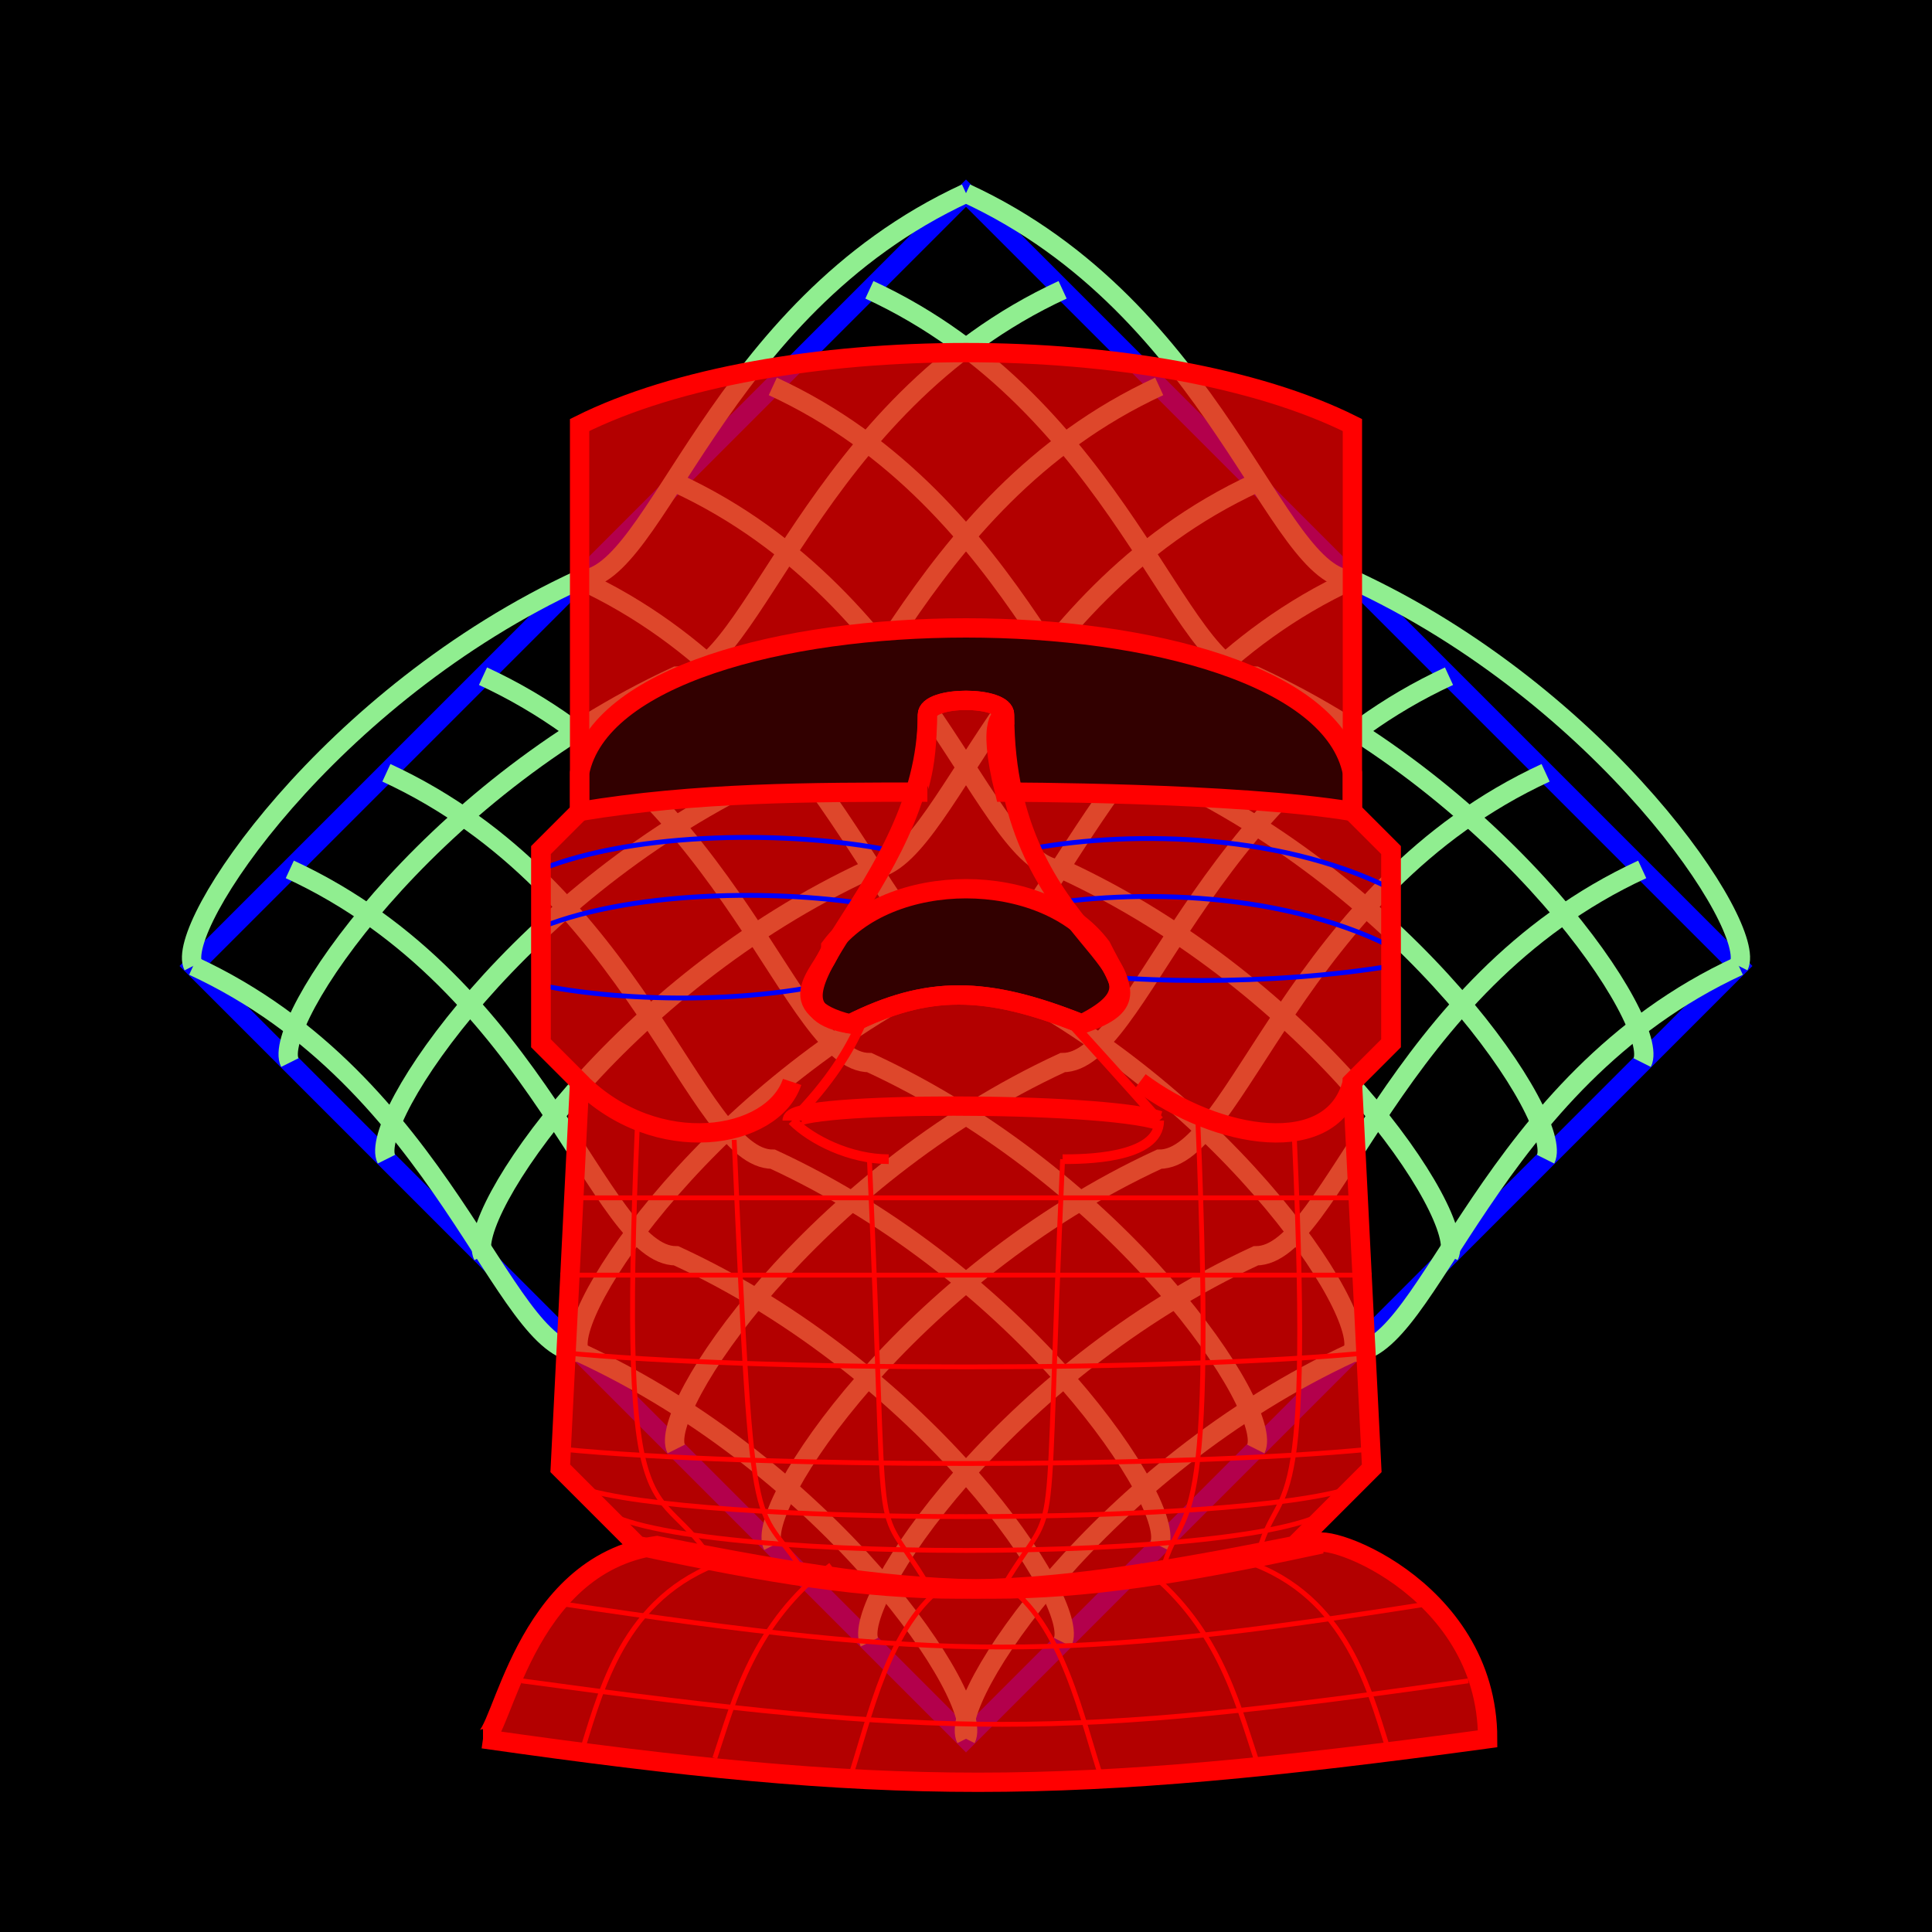 <svg xmlns="http://www.w3.org/2000/svg" width="400" height="400" viewBox="0 0 100 100" fill="none">
<style>
</style>
<rect width="100" height="100" fill="#000000"/>
<g id="grid">
<path d="M 50 10 l 40 40 l -40 40 l -40 -40 l 40 -40 Z" stroke="blue"/>
<!-- right facing -->
<path d="M 10 50 c 13 6, 16 20, 20 20 c 13 6, 21 18, 20 20 M 0 0 Z" stroke="lightgreen"/>
<path d="M 15 45 c 13 6, 16 20, 20 20 c 13 6, 21 18, 20 20 M 0 0 Z" stroke="lightgreen"/>
<path d="M 20 40 c 13 6, 16 20, 20 20 c 13 6, 21 18, 20 20 M 0 0 Z" stroke="lightgreen"/>
<path d="M 25 35 c 13 6, 16 20, 20 20 c 13 6, 21 18, 20 20 M 0 0 Z" stroke="lightgreen"/>
<path d="M 30 30 c 13 6, 16 20, 20 20 c 13 6, 21 18, 20 20 M 0 0 Z" stroke="lightgreen"/>
<path d="M 35 25 c 13 6, 16 20, 20 20 c 13 6, 21 18, 20 20 M 0 0 Z" stroke="lightgreen"/>
<path d="M 40 20 c 13 6, 16 20, 20 20 c 13 6, 21 18, 20 20 M 0 0 Z" stroke="lightgreen"/>
<path d="M 45 15 c 13 6, 16 20, 20 20 c 13 6, 21 18, 20 20 M 0 0 Z" stroke="lightgreen"/>
<path d="M 50 10 c 13 6, 16 20, 20 20 c 13 6, 21 18, 20 20 M 0 0 Z" stroke="lightgreen"/>
  <!-- left facing -->
<path d="M 90 50 c -13 6,-16 20,-20 20 c -13 6, -21 18, -20 20 M 0 0 Z" stroke="lightgreen"/>
<path d="M 85 45 c -13 6,-16 20,-20 20 c -13 6, -21 18, -20 20 M 0 0 Z" stroke="lightgreen"/>
<path d="M 80 40 c -13 6,-16 20,-20 20 c -13 6, -21 18, -20 20 M 0 0 Z" stroke="lightgreen"/>
<path d="M 75 35 c -13 6,-16 20,-20 20 c -13 6, -21 18, -20 20 M 0 0 Z" stroke="lightgreen"/>
<path d="M 70 30 c -13 6,-16 20,-20 20 c -13 6, -21 18, -20 20 M 0 0 Z" stroke="lightgreen"/>
<path d="M 65 25 c -13 6,-16 20,-20 20 c -13 6, -21 18, -20 20 M 0 0 Z" stroke="lightgreen"/>
<path d="M 60 20 c -13 6,-16 20,-20 20 c -13 6, -21 18, -20 20 M 0 0 Z" stroke="lightgreen"/>
<path d="M 55 15 c -13 6,-16 20,-20 20 c -13 6, -21 18, -20 20 M 0 0 Z" stroke="lightgreen"/>
<path d="M 50 10 c -13 6,-16 20,-20 20 c -13 6, -21 18, -20 20 M 0 0 Z" stroke="lightgreen"/>
</g>
<g id="doh">
  <g id="fills" fill="rgba(255,0,0,0.7)">
    <path d="M33 80 
    c 0 0, 0 0, -4 -4 
    c 0 0, 0 0, 1 -20
    l -2 -2
    v -10
    l 2 -2
    v -20
    c 10 -5, 30 -5, 40 0
    v 20
    l 2 2
    v 10
    l -2 2
    c 0 0, 0 0, 1 20
    c 0 0, 0 0, -4 4
    c -15 3, -20 3, -34 0
    m0 0Z"/>
   <path d="M 25 90 
      c 1 0   , 2 -9  , 9 -10
      c 15 3  , 20 3  , 34 0
      c 0 -1  , 9 2   , 9 10
      c -22 3 , -31 3 ,-52 0
      m 0 0Z" 
      />
    </g>
  <g id="doh_base"  stroke="rgba(255,0,0,1)" stroke-width="0.25">

    <!-- horizontal lines   44% and 58% on curve points -->
    <path d="M 27 87 c 22 3,28 3, 49 0 m 0 0Z"/>
    <path d="M 29 83 c 20 3,26 3, 45 0 m 0 0Z"/>
    <!-- vertical -->
    <path d="M 30 91 c  1 -3, 2 -8, 7 -10 m 0 0Z"/>
    <path d="M 37 91 c  1 -3, 2 -7, 6 -10 m 0 0Z"/>
    <path d="M 44 92 c  1 -3, 2 -8, 5 -10 m 0 0Z"/>
    <path d="M 57 92 c -1 -3,-2 -8,-5 -10 m 0 0Z"/>
    <path d="M 65 91 c -1 -3,-2 -7,-6 -10 m 0 0Z"/>
    <path d="M 72 91 c -1 -3,-2 -8,-7 -10 m 0 0Z"/>
    <!-- outline arc -->
    <path d="M 25 90 
      c 1 0   , 2 -9  , 9 -10
      c 15 3  , 20 3  , 34 0
      c 0 -1  , 9 2   , 9 10
      c -22 3 , -31 3 ,-52 0
      m 0 0Z" 
       stroke-width="1" />
  </g>
  <g id="doh_lower_head" stroke="rgba(255,0,0,1)" stroke-width="0.25">
    <!-- horizontal lines   44% and 58% on curve points -->
    <path d="M 31 78 c 3 3, 35 3, 38 0 m 0 0Z" />
    <path d="M 30 77 c 6 2, 34 2, 40 0 m 0 0Z" />
    <path d="M 29 75 c 10 1,32 1, 42 0 m 0 0Z" />
    <path d="M 29 70 c 10 1,32 1, 42 0 m 0 0Z" />
    <path d="M 29 66 c 10 0,32 0, 42 0 m 0 0Z" />
    <path d="M 30 62 c 10 0,32 0, 40 0 m 0 0Z" />
    <!-- vertical -->
    <path d="M 37 81 c -3 -5, -5 0, -4 -23 m 0 0Z"/>
    <path d="M 42 82 c -3 -5, -3 0, -4 -23 m 0 0Z"/>
    <path d="M 48 82 c -3 -5, -2 0, -3 -22 m 0 0Z"/>
    <path d="M 52 82 c 3 -5, 2 0, 3 -22 m 0 0Z"/>
    <path d="M 60 82 c 1 -5, 3 0, 2 -24 m 0 0Z"/>
    <path d="M 65 81 c 1 -5, 3 0, 2 -22 m 0 0Z"/>
  </g>
  <g id="doh_mouth" stroke="rgba(255,0,0,1)" stroke-width="0.5">
      <path d="M 41 58
      c 4 -4,4 -7,4 -6
      m 11 0
      c 0 2,-4 -3,4 6
      m 0 0Z" />
    <path d="M 46 60
      c -2 0,-4 -1, -5 -2
      m 19 0
      c 0 2,-4 2, -5 2
      m 0 0Z" />
    <path d="M 41 58
      c 0 -1,16 -1, 19 0
      m 0 0Z" stroke-width="1.0"/>
  </g>
  <g id="doh_checks" stroke-width="0.25">
    <path d="M 30 56 
      c 4 4, 10 3, 11 0
      m 18 0
      c 4 3, 10 4, 11 0
      l 2 -2
      v -10
      l -2 -2
      m -40 0
      l -2 2
      v 10
      l 2 2
      m 0 0Z" stroke="rgba(255,0,0,1)" stroke-width="1.0"/>
    <path d="M 28 45 c 5 -2, 13 -2, 18 -1 m 7 0 c 5 -1, 13 -1, 19 2 m 0 0ZZ"  stroke="blue"/>
    <path d="M 28 48 c 5 -2, 13 -2, 18 -1 m 7 0 c 5 -1, 13 -1, 19 2 m 0 0ZZ"  stroke="blue"/>
    <path d="M 28 51 c 5 1, 13 1, 18 -1 m 7 0 c 5 1, 13 1, 19 0 m 0 0ZZ"  stroke="blue"/>
  </g>
  <g id="doh_eyes">
    <path d="M 30 42
      c 6 -1, 12 -1, 18 -1
      c -1 0, 0 0, 0 -4
      c 0 -1, 4 -1, 4 0 
      c 0 0, -1 0, 0 4 
      c 0 0, 12 0, 18 1
      v -2
      c -2 -10, -38 -10, -40 0
      v 2
      m 0 0Z" fill="rgba(50,0,0,1.0)" stroke="rgba(255,0,0,1)"/>
  </g>
  <g id="doh_nose">
    <path d="M 44 53
      c 4 -2,7 -2,12 0
      c 3 -1,2 -2,1 -4
      c -3 -4,-11 -4,-14 0
      c 0 1,-3 3,1 4
      m 0 0Z" fill="rgba(50,0,0,1.0)" stroke="rgba(255,0,0,1)"/>
    <path d="M 48 37
      c 0 9,-10 15,-4 16
      c 4 -2,7 -2 ,12 0
      c 6 -3,-4 -4,-4 -16
      c -0 -1,-4 -1,-4 0
      m 0 0Z" stroke="rgba(255,0,0,1)"/>

  </g>
  <path d="M33 80 
    c 0 0, 0 0, -4 -4 
    c 0 0, 0 0, 1 -20
    l -2 -2
    v -10
    l 2 -2
    v -20
    c 10 -5, 30 -5, 40 0
    v 20
    l 2 2
    v 10
    l -2 2
    c 0 0, 0 0, 1 20
    c 0 0, 0 0, -4 4
    c -15 3, -20 3, -34 0
    m0 0Z" stroke="rgba(255,0,0,1)"/>
</g>
</svg>